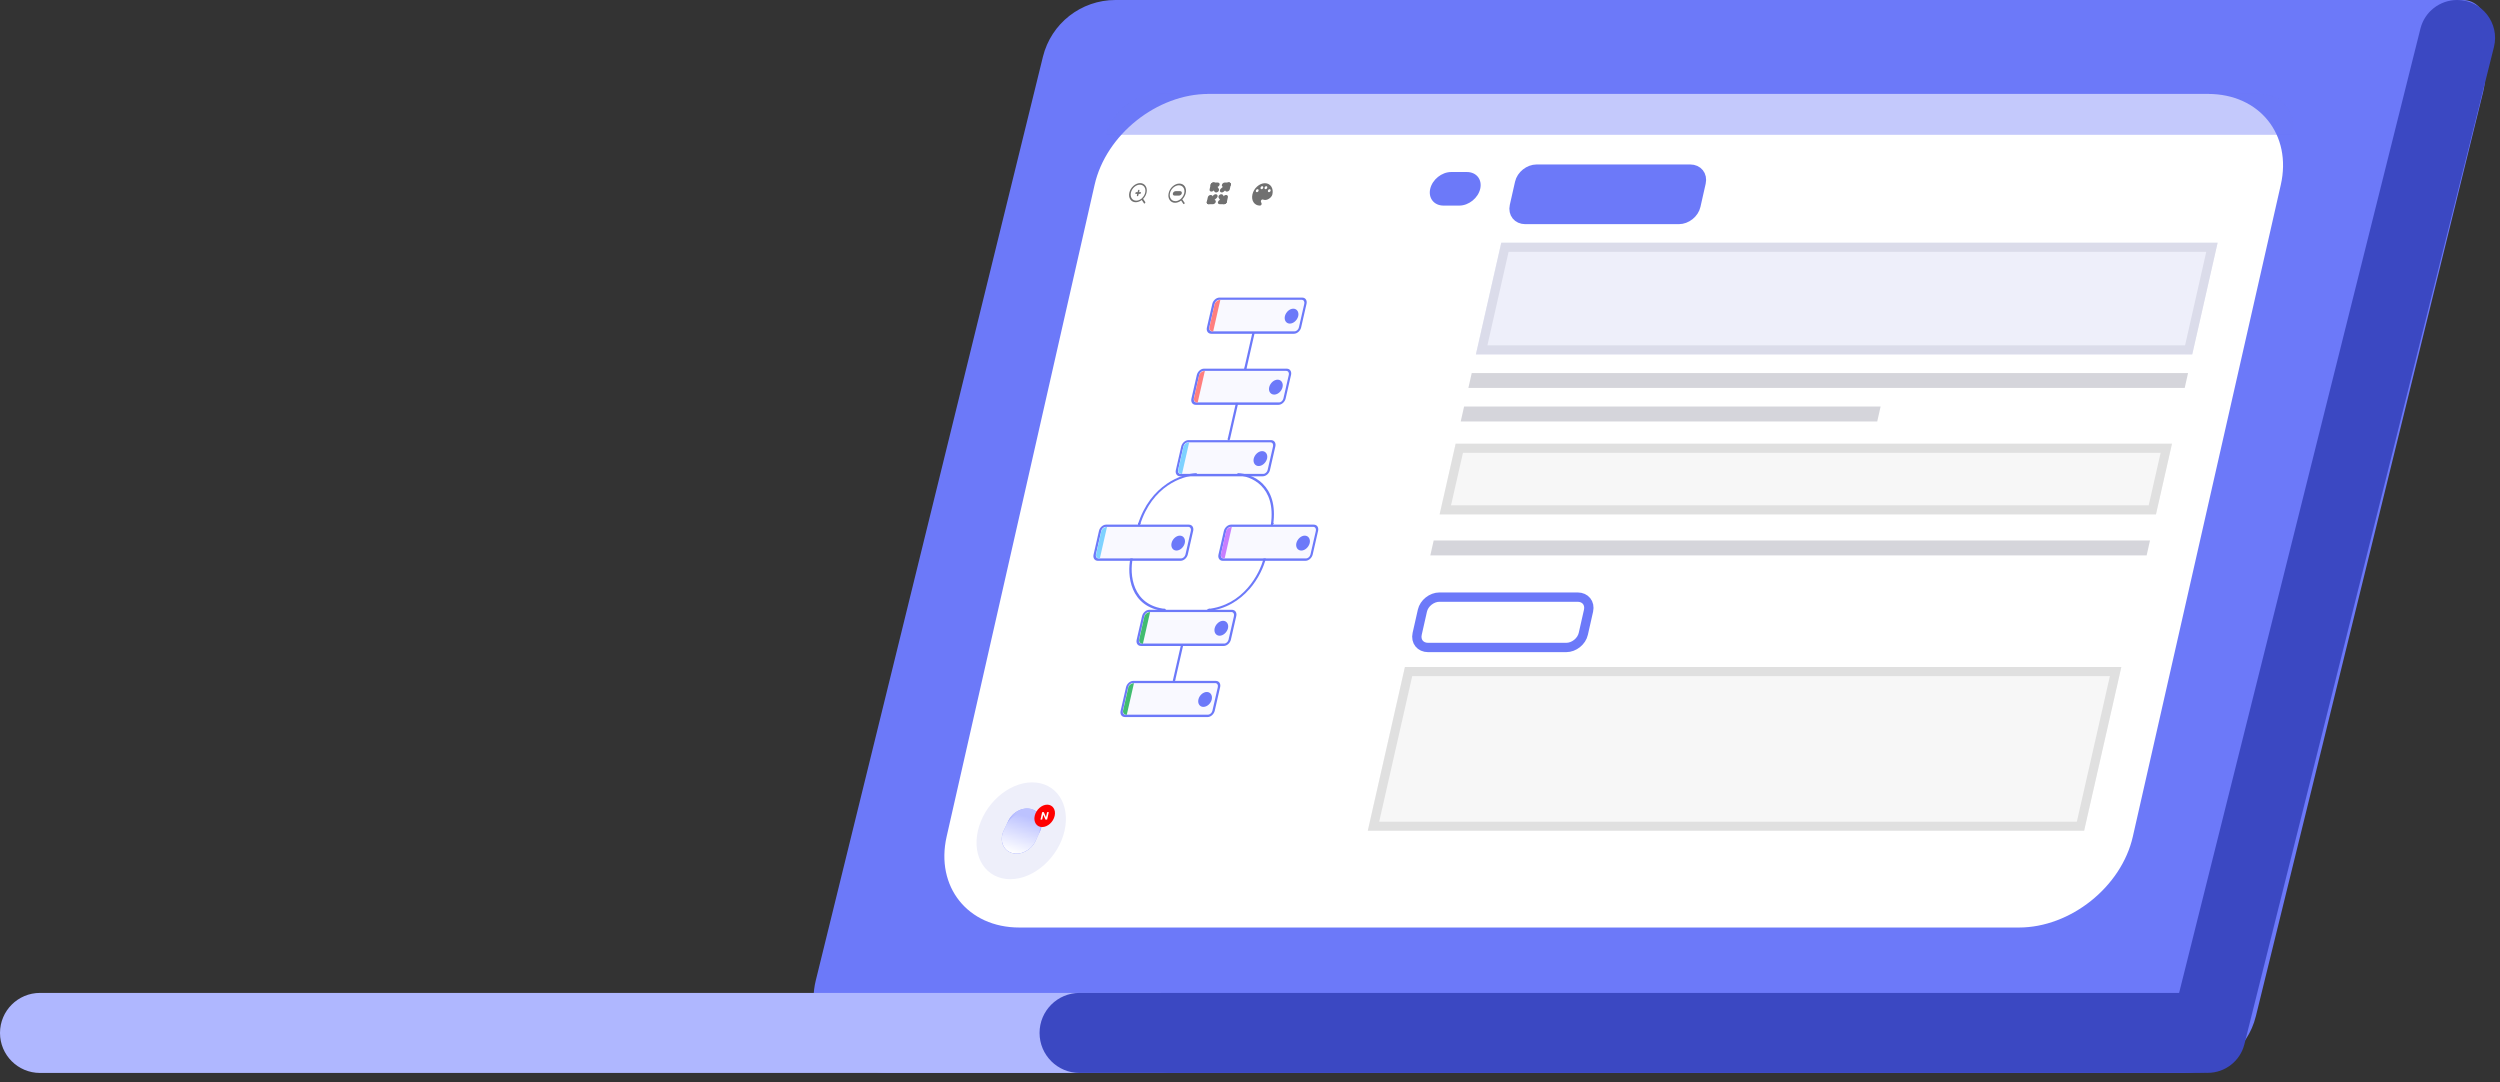 <svg width="268" height="116" viewBox="0 0 268 116" fill="none" xmlns="http://www.w3.org/2000/svg">
<rect x="0" y="0" width="268" height="116" fill="#333333" stroke="none"/>
<g clip-path="url(#clip0_458_1247)">
<path d="M111.8 6.09C112.68 2.51 115.89 0 119.57 0H258.41C263.6 0 267.42 4.87 266.18 9.91L241.83 108.93C240.95 112.51 237.74 115.02 234.06 115.02H95.22C90.03 115.02 86.21 110.15 87.45 105.11L111.8 6.09Z" fill="#6C79F9"/>
<path d="M264.01 0H256.39C255.065 0 253.99 1.075 253.99 2.4V5.78C253.99 7.105 255.065 8.18 256.39 8.18H264.01C265.335 8.18 266.41 7.105 266.41 5.78V2.4C266.41 1.075 265.335 0 264.01 0Z" fill="#6C79F9"/>
<path d="M259.47 3.07C259.92 1.26 261.55 0 263.41 0C266.05 0 267.99 2.48 267.35 5.05L240.6 111.94C240.15 113.75 238.52 115.01 236.66 115.01C234.02 115.01 232.08 112.53 232.72 109.96L259.47 3.07Z" fill="#3B48C2"/>
<path d="M0 110.73C0 108.36 1.92 106.44 4.29 106.44H124.3C126.67 106.44 128.59 108.36 128.59 110.73C128.59 113.1 126.67 115.02 124.3 115.02H4.29C1.92 115.02 0 113.1 0 110.73Z" fill="#AFB7FF"/>
<path d="M111.44 110.73C111.44 108.36 113.36 106.44 115.73 106.44H235.75C238.12 106.44 240.04 108.36 240.04 110.73C240.04 113.1 238.12 115.02 235.75 115.02H115.73C113.36 115.02 111.44 113.1 111.44 110.73Z" fill="#3B48C2"/>
<path d="M117.34 19.82C118.56 14.43 124.03 10.07 129.55 10.07H236.71C242.23 10.07 245.72 14.44 244.5 19.82L228.64 89.68C227.42 95.07 221.95 99.43 216.43 99.43H109.27C103.75 99.43 100.26 95.06 101.48 89.68L117.34 19.82V19.82Z" fill="white"/>
<path opacity="0.4" d="M118.56 14.45C119.11 12.03 121.57 10.06 124.06 10.06H242.22C244.71 10.06 246.27 12.02 245.72 14.45H118.56Z" fill="#6C79F9"/>
<path d="M234.56 39.99H157.77L157.41 41.59H234.2L234.56 39.99Z" fill="#D5D5DB"/>
<path d="M201.6 43.58H156.95L156.59 45.18H201.24L201.6 43.58Z" fill="#D5D5DB"/>
<path d="M230.48 57.94H153.69L153.33 59.54H230.12L230.48 57.94V57.94Z" fill="#D5D5DB"/>
<path d="M126.97 21.72L126.74 21.37C126.92 21.19 127.05 20.95 127.11 20.71C127.17 20.44 127.14 20.18 127.01 19.98C126.74 19.58 126.16 19.58 125.71 19.98C125.49 20.17 125.34 20.43 125.28 20.71C125.22 20.98 125.25 21.24 125.39 21.44C125.52 21.63 125.72 21.74 125.97 21.74C126.19 21.74 126.42 21.65 126.62 21.5L126.85 21.85C126.85 21.85 126.88 21.88 126.9 21.88C126.92 21.88 126.94 21.88 126.96 21.85C127 21.81 127.01 21.76 126.99 21.73L126.97 21.72ZM125.99 21.56C125.78 21.56 125.61 21.47 125.51 21.31C125.4 21.15 125.37 20.93 125.42 20.71C125.47 20.48 125.6 20.27 125.78 20.11C126.15 19.78 126.64 19.78 126.86 20.11C126.97 20.27 127 20.49 126.95 20.71C126.9 20.91 126.8 21.1 126.65 21.25C126.63 21.27 126.61 21.3 126.59 21.32C126.57 21.34 126.54 21.36 126.52 21.37C126.36 21.5 126.17 21.57 125.99 21.57V21.56Z" fill="#707070"/>
<path fill-rule="evenodd" clip-rule="evenodd" d="M125.73 20.73C125.76 20.6 125.9 20.49 126.04 20.49H126.5C126.64 20.49 126.72 20.6 126.69 20.73C126.66 20.86 126.52 20.97 126.38 20.97H125.92C125.78 20.97 125.7 20.86 125.73 20.73Z" fill="#707070"/>
<path d="M122.78 21.67L122.54 21.32C122.94 20.92 123.06 20.31 122.8 19.93C122.53 19.53 121.95 19.53 121.5 19.93C121.05 20.33 120.9 20.98 121.17 21.38C121.3 21.57 121.51 21.68 121.75 21.68C121.97 21.68 122.2 21.59 122.4 21.44L122.63 21.79C122.63 21.79 122.66 21.82 122.68 21.82C122.7 21.82 122.72 21.82 122.74 21.79C122.78 21.76 122.79 21.7 122.77 21.67H122.78ZM121.8 21.51C121.6 21.51 121.42 21.42 121.32 21.26C121.1 20.93 121.22 20.38 121.59 20.05C121.78 19.88 121.99 19.8 122.19 19.8C122.39 19.8 122.56 19.88 122.68 20.05C122.89 20.36 122.79 20.86 122.47 21.19C122.45 21.21 122.43 21.24 122.41 21.26C122.39 21.28 122.36 21.3 122.34 21.31C122.18 21.44 121.99 21.51 121.81 21.51H121.8Z" fill="#707070"/>
<path d="M122.26 20.6H122.11L122.15 20.43C122.15 20.43 122.14 20.34 122.09 20.34C122.04 20.34 122.01 20.38 121.99 20.43L121.95 20.6H121.8C121.8 20.6 121.72 20.64 121.7 20.69C121.69 20.74 121.71 20.78 121.76 20.78H121.91L121.87 20.95C121.87 20.95 121.88 21.04 121.93 21.04C121.98 21.04 122.01 21 122.03 20.95L122.07 20.78H122.22C122.22 20.78 122.3 20.74 122.32 20.69C122.33 20.64 122.31 20.6 122.26 20.6Z" fill="#707070"/>
<path fill-rule="evenodd" clip-rule="evenodd" d="M129.79 19.81C129.82 19.68 129.96 19.57 130.1 19.57H130.55C130.69 19.57 130.77 19.68 130.74 19.81C130.71 19.94 130.57 20.05 130.44 20.05H129.99C129.85 20.05 129.77 19.94 129.8 19.81H129.79Z" fill="#707070"/>
<path fill-rule="evenodd" clip-rule="evenodd" d="M130.09 19.56C130.23 19.56 130.31 19.67 130.28 19.8L130.17 20.3C130.14 20.43 130 20.54 129.86 20.54C129.72 20.54 129.64 20.43 129.67 20.3L129.78 19.8C129.81 19.67 129.95 19.56 130.09 19.56Z" fill="#707070"/>
<path fill-rule="evenodd" clip-rule="evenodd" d="M129.91 19.62C130.03 19.53 130.19 19.54 130.26 19.64L130.65 20.23C130.72 20.33 130.67 20.49 130.55 20.57C130.43 20.66 130.27 20.65 130.2 20.55L129.81 19.96C129.74 19.86 129.79 19.7 129.91 19.62Z" fill="#707070"/>
<path fill-rule="evenodd" clip-rule="evenodd" d="M129.79 20.9C129.93 20.9 130.02 21.01 129.98 21.14L129.87 21.64C129.84 21.77 129.7 21.88 129.57 21.88C129.44 21.88 129.34 21.77 129.37 21.64L129.48 21.14C129.51 21.01 129.65 20.9 129.79 20.9Z" fill="#707070"/>
<path fill-rule="evenodd" clip-rule="evenodd" d="M129.37 21.65C129.4 21.52 129.54 21.41 129.68 21.41H130.13C130.27 21.41 130.36 21.52 130.33 21.65C130.3 21.78 130.16 21.89 130.03 21.89H129.58C129.44 21.89 129.35 21.78 129.38 21.65H129.37Z" fill="#707070"/>
<path fill-rule="evenodd" clip-rule="evenodd" d="M130.48 20.88C130.56 20.97 130.54 21.12 130.43 21.22L129.77 21.81C129.66 21.91 129.5 21.92 129.41 21.83C129.33 21.74 129.35 21.59 129.46 21.49L130.12 20.9C130.23 20.8 130.39 20.79 130.48 20.88Z" fill="#707070"/>
<path fill-rule="evenodd" clip-rule="evenodd" d="M130.57 21.65C130.6 21.52 130.74 21.41 130.87 21.41H131.32C131.46 21.41 131.54 21.52 131.51 21.65C131.48 21.78 131.34 21.89 131.2 21.89H130.75C130.61 21.89 130.53 21.78 130.56 21.65H130.57Z" fill="#707070"/>
<path fill-rule="evenodd" clip-rule="evenodd" d="M131.43 20.9C131.57 20.9 131.66 21.01 131.63 21.14L131.52 21.64C131.49 21.77 131.35 21.88 131.21 21.88C131.07 21.88 130.98 21.77 131.02 21.64L131.13 21.14C131.16 21.01 131.3 20.9 131.43 20.9Z" fill="#707070"/>
<path fill-rule="evenodd" clip-rule="evenodd" d="M130.75 20.88C130.87 20.79 131.03 20.8 131.1 20.9L131.49 21.49C131.56 21.59 131.51 21.75 131.39 21.83C131.27 21.92 131.11 21.91 131.04 21.81L130.65 21.22C130.58 21.12 130.63 20.96 130.75 20.88Z" fill="#707070"/>
<path fill-rule="evenodd" clip-rule="evenodd" d="M131.74 19.56C131.88 19.56 131.97 19.67 131.94 19.8L131.83 20.3C131.8 20.43 131.66 20.54 131.52 20.54C131.38 20.54 131.29 20.43 131.33 20.3L131.44 19.8C131.47 19.67 131.61 19.56 131.74 19.56Z" fill="#707070"/>
<path fill-rule="evenodd" clip-rule="evenodd" d="M130.99 19.81C131.02 19.68 131.16 19.57 131.29 19.57H131.74C131.88 19.57 131.97 19.68 131.94 19.81C131.91 19.94 131.77 20.05 131.63 20.05H131.18C131.04 20.05 130.95 19.94 130.99 19.81Z" fill="#707070"/>
<path fill-rule="evenodd" clip-rule="evenodd" d="M131.89 19.62C131.97 19.71 131.95 19.86 131.84 19.96L131.18 20.55C131.07 20.65 130.91 20.66 130.82 20.57C130.74 20.48 130.76 20.33 130.87 20.23L131.53 19.64C131.64 19.54 131.8 19.53 131.89 19.62Z" fill="#707070"/>
<path fill-rule="evenodd" clip-rule="evenodd" d="M136.4 20.84C136.32 21.19 135.81 21.56 135.42 21.4C135.22 21.32 135.1 21.56 135.21 21.72C135.31 21.88 135.21 22.04 135.06 22.04C134.47 22.04 134.11 21.5 134.26 20.84C134.41 20.18 135.01 19.64 135.6 19.64C136.19 19.64 136.55 20.18 136.4 20.84ZM135.42 20.12C135.4 20.21 135.32 20.28 135.24 20.28C135.16 20.28 135.11 20.21 135.13 20.12C135.15 20.03 135.23 19.96 135.31 19.96C135.39 19.96 135.44 20.03 135.42 20.12ZM134.74 20.6C134.82 20.6 134.9 20.53 134.92 20.44C134.94 20.35 134.89 20.28 134.81 20.28C134.73 20.28 134.65 20.35 134.63 20.44C134.61 20.53 134.66 20.6 134.74 20.6ZM135.85 20.12C135.83 20.21 135.75 20.28 135.67 20.28C135.59 20.28 135.54 20.21 135.56 20.12C135.58 20.03 135.66 19.96 135.74 19.96C135.82 19.96 135.87 20.03 135.85 20.12ZM136.03 20.6C136.11 20.6 136.19 20.53 136.21 20.44C136.23 20.35 136.18 20.28 136.1 20.28C136.02 20.28 135.94 20.35 135.92 20.44C135.9 20.53 135.95 20.6 136.03 20.6Z" fill="#707070"/>
<path d="M114.12 89.06C113.47 91.92 110.86 94.25 108.3 94.25C105.74 94.25 104.18 91.93 104.83 89.06C105.48 86.2 108.09 83.87 110.65 83.87C113.21 83.87 114.77 86.19 114.12 89.06Z" fill="#EEEFFA"/>
<path d="M108.08 88.02C108.55 87.02 109.69 86.45 110.63 86.75C111.57 87.05 111.95 88.11 111.49 89.11L111 90.16C110.53 91.16 109.39 91.73 108.45 91.43C107.51 91.13 107.13 90.07 107.59 89.07L108.08 88.02Z" fill="url(#paint0_linear_458_1247)"/>
<path d="M107.89 88.43C108.36 87.43 109.5 86.86 110.44 87.16C111.38 87.46 111.76 88.52 111.3 89.52L111 90.16C110.53 91.16 109.39 91.73 108.45 91.43C107.51 91.13 107.13 90.07 107.59 89.07L107.89 88.43Z" fill="white"/>
<path d="M108.08 88.02C108.55 87.02 109.69 86.45 110.63 86.75C111.57 87.05 111.95 88.11 111.49 89.11L111 90.16C110.53 91.16 109.39 91.73 108.45 91.43C107.51 91.13 107.13 90.07 107.59 89.07L108.08 88.02Z" fill="url(#paint1_linear_458_1247)"/>
<path d="M113.06 87.46C112.91 88.12 112.31 88.66 111.72 88.66C111.13 88.66 110.77 88.12 110.92 87.46C111.07 86.8 111.67 86.26 112.26 86.26C112.85 86.26 113.21 86.8 113.06 87.46Z" fill="#FF0000"/>
<path d="M112.43 87.06L112.25 87.86H112.07L111.84 87.33L111.72 87.86H111.54L111.72 87.06H111.9L112.13 87.6L112.25 87.06H112.43Z" fill="white"/>
<path d="M164.73 18.13H181.19C182.02 18.13 182.54 18.78 182.36 19.59L181.8 22.07C181.62 22.88 180.8 23.53 179.97 23.53H163.51C162.68 23.53 162.16 22.88 162.34 22.07L162.9 19.59C163.08 18.78 163.9 18.13 164.73 18.13Z" fill="#6C79F9"/>
<path d="M164.73 18.13H181.19C182.02 18.13 182.54 18.78 182.36 19.59L181.8 22.07C181.62 22.88 180.8 23.53 179.97 23.53H163.51C162.68 23.53 162.16 22.88 162.34 22.07L162.9 19.59C163.08 18.78 163.9 18.13 164.73 18.13Z" stroke="#6C79F9"/>
<path d="M154.31 64.01H169.12C169.95 64.01 170.47 64.66 170.29 65.47L169.73 67.95C169.55 68.76 168.73 69.41 167.9 69.41H153.09C152.26 69.41 151.74 68.76 151.92 67.95L152.48 65.47C152.66 64.66 153.48 64.01 154.31 64.01Z" stroke="#6C79F9"/>
<path d="M160.93 26.02H237.72L235 37.99H158.21L160.93 26.02V26.02Z" fill="#EEEFFA"/>
<path fill-rule="evenodd" clip-rule="evenodd" d="M236.51 27H161.72L159.45 37.02H234.24L236.51 27V27ZM160.94 26.02L158.22 37.99H235.01L237.73 26.02H160.94V26.02Z" fill="#DBDCEA"/>
<path d="M156.04 47.57H232.83L231.11 55.15H154.32L156.04 47.57Z" fill="#F7F7F7"/>
<path fill-rule="evenodd" clip-rule="evenodd" d="M231.62 48.54H156.83L155.55 54.17H230.34L231.62 48.54V48.54ZM156.05 47.56L154.33 55.14H231.12L232.84 47.56H156.05Z" fill="#E0E0E0"/>
<path d="M150.61 71.5H227.4L223.41 89.05H146.62L150.6 71.5H150.61Z" fill="#F7F7F7"/>
<path fill-rule="evenodd" clip-rule="evenodd" d="M226.18 72.48H151.39L147.85 88.08H222.64L226.18 72.48V72.48ZM150.61 71.5L146.63 89.05H223.42L227.41 71.5H150.62H150.61Z" fill="#E0E0E0"/>
<path d="M155.57 18.44H157.25C158.27 18.44 158.91 19.24 158.68 20.24C158.45 21.23 157.45 22.04 156.43 22.04H154.75C153.73 22.04 153.09 21.24 153.32 20.24C153.55 19.25 154.55 18.44 155.57 18.44Z" fill="#6C79F9"/>
<path d="M139.54 32.15H130.69C130.48 32.15 130.27 32.34 130.22 32.57L129.64 35.11C129.59 35.34 129.71 35.53 129.92 35.53H138.77C138.98 35.53 139.19 35.34 139.24 35.11L139.82 32.57C139.87 32.34 139.75 32.15 139.54 32.15Z" fill="#F9F9FF"/>
<path fill-rule="evenodd" clip-rule="evenodd" d="M130.74 31.9H139.59C139.97 31.9 140.14 32.23 140.06 32.57L139.48 35.11C139.4 35.44 139.08 35.78 138.7 35.78H129.85C129.47 35.78 129.3 35.45 129.38 35.11L129.96 32.57C130.03 32.24 130.36 31.9 130.73 31.9H130.74ZM130.69 32.14H139.54C139.75 32.14 139.87 32.33 139.82 32.56L139.24 35.1C139.19 35.33 138.98 35.52 138.77 35.52H129.92C129.71 35.52 129.59 35.33 129.64 35.1L130.22 32.56C130.27 32.33 130.48 32.14 130.69 32.14Z" fill="#6C79F9"/>
<path d="M138.27 34.69C138.66 34.69 139.06 34.33 139.17 33.89C139.27 33.45 139.03 33.09 138.64 33.09C138.25 33.09 137.85 33.45 137.74 33.89C137.64 34.33 137.88 34.69 138.27 34.69Z" fill="#6C79F9"/>
<path d="M130.2 32.64C130.26 32.37 130.54 32.15 130.82 32.15L130.05 35.54C129.77 35.54 129.59 35.32 129.66 35.05L130.2 32.65V32.64Z" fill="#FF7E7E"/>
<path d="M137.87 39.77H129.02C128.81 39.77 128.6 39.96 128.55 40.19L127.97 42.73C127.92 42.96 128.04 43.15 128.25 43.15H137.1C137.31 43.15 137.52 42.96 137.57 42.73L138.15 40.19C138.2 39.96 138.08 39.77 137.87 39.77Z" fill="#F9F9FF"/>
<path fill-rule="evenodd" clip-rule="evenodd" d="M129.08 39.52H137.93C138.31 39.52 138.48 39.85 138.4 40.19L137.82 42.73C137.74 43.06 137.42 43.4 137.04 43.4H128.19C127.81 43.4 127.64 43.07 127.72 42.73L128.3 40.19C128.38 39.86 128.7 39.52 129.07 39.52H129.08ZM129.03 39.76H137.88C138.09 39.76 138.21 39.95 138.16 40.18L137.58 42.72C137.53 42.95 137.32 43.14 137.11 43.14H128.26C128.05 43.14 127.93 42.95 127.98 42.72L128.56 40.18C128.61 39.95 128.82 39.76 129.03 39.76Z" fill="#6C79F9"/>
<path d="M136.6 42.3C136.99 42.3 137.39 41.94 137.49 41.5C137.59 41.06 137.35 40.7 136.96 40.7C136.57 40.7 136.17 41.06 136.06 41.5C135.95 41.94 136.2 42.3 136.59 42.3H136.6Z" fill="#6C79F9"/>
<path d="M128.54 40.26C128.6 39.99 128.88 39.77 129.16 39.77L128.39 43.16C128.11 43.16 127.94 42.94 128 42.67L128.54 40.27V40.26Z" fill="#FF7E7E"/>
<path d="M136.2 47.42H127.35C127.14 47.42 126.93 47.61 126.88 47.84L126.3 50.38C126.25 50.61 126.37 50.8 126.58 50.8H135.43C135.64 50.8 135.85 50.61 135.9 50.38L136.48 47.84C136.53 47.61 136.41 47.42 136.2 47.42V47.42Z" fill="#F9F9FF"/>
<path fill-rule="evenodd" clip-rule="evenodd" d="M127.4 47.18H136.25C136.63 47.18 136.8 47.51 136.72 47.85L136.14 50.39C136.07 50.72 135.74 51.06 135.37 51.06H126.52C126.14 51.06 125.97 50.73 126.05 50.39L126.63 47.85C126.71 47.52 127.03 47.18 127.41 47.18H127.4ZM127.34 47.42H136.19C136.4 47.42 136.52 47.61 136.47 47.84L135.89 50.38C135.84 50.61 135.63 50.8 135.42 50.8H126.57C126.36 50.8 126.24 50.61 126.29 50.38L126.87 47.84C126.92 47.61 127.13 47.42 127.34 47.42V47.42Z" fill="#6C79F9"/>
<path d="M134.93 49.96C135.32 49.96 135.72 49.6 135.83 49.16C135.93 48.72 135.69 48.36 135.3 48.36C134.91 48.36 134.51 48.72 134.4 49.16C134.3 49.6 134.54 49.96 134.93 49.96Z" fill="#6C79F9"/>
<path d="M126.86 47.91C126.92 47.64 127.2 47.42 127.48 47.42L126.71 50.81C126.43 50.81 126.25 50.59 126.32 50.32L126.86 47.92V47.91Z" fill="#7ED2FF"/>
<path d="M127.38 56.48H118.53C118.32 56.48 118.11 56.67 118.06 56.9L117.48 59.44C117.43 59.67 117.55 59.86 117.76 59.86H126.61C126.82 59.86 127.03 59.67 127.08 59.44L127.66 56.9C127.71 56.67 127.59 56.48 127.38 56.48Z" fill="#F9F9FF"/>
<path fill-rule="evenodd" clip-rule="evenodd" d="M118.59 56.24H127.44C127.82 56.24 127.99 56.57 127.91 56.91L127.33 59.45C127.25 59.78 126.93 60.12 126.55 60.12H117.7C117.32 60.12 117.15 59.79 117.23 59.45L117.81 56.91C117.88 56.58 118.21 56.24 118.58 56.24H118.59ZM118.53 56.48H127.38C127.59 56.48 127.71 56.67 127.66 56.9L127.08 59.44C127.03 59.67 126.82 59.86 126.61 59.86H117.76C117.55 59.86 117.43 59.67 117.48 59.44L118.06 56.9C118.11 56.67 118.32 56.48 118.53 56.48Z" fill="#6C79F9"/>
<path d="M126.11 59.02C126.51 59.02 126.9 58.66 127.01 58.22C127.11 57.78 126.87 57.42 126.48 57.42C126.09 57.42 125.69 57.78 125.59 58.22C125.49 58.66 125.73 59.02 126.12 59.02H126.11Z" fill="#6C79F9"/>
<path d="M118.05 56.98C118.11 56.71 118.39 56.49 118.67 56.49L117.9 59.88C117.62 59.88 117.44 59.66 117.51 59.39L118.05 56.99V56.98Z" fill="#7ED2FF"/>
<path d="M140.77 56.48H131.92C131.71 56.48 131.5 56.67 131.45 56.9L130.87 59.44C130.82 59.67 130.94 59.86 131.15 59.86H140C140.21 59.86 140.42 59.67 140.47 59.44L141.05 56.9C141.1 56.67 140.98 56.48 140.77 56.48Z" fill="#F9F9FF"/>
<path fill-rule="evenodd" clip-rule="evenodd" d="M131.98 56.24H140.83C141.21 56.24 141.38 56.57 141.3 56.91L140.72 59.45C140.64 59.78 140.32 60.12 139.94 60.12H131.09C130.71 60.12 130.54 59.79 130.62 59.45L131.2 56.91C131.28 56.58 131.6 56.24 131.97 56.24H131.98ZM131.93 56.48H140.78C140.99 56.48 141.11 56.67 141.06 56.9L140.48 59.44C140.43 59.67 140.22 59.86 140.01 59.86H131.16C130.95 59.86 130.83 59.67 130.88 59.44L131.46 56.9C131.51 56.67 131.72 56.48 131.93 56.48Z" fill="#6C79F9"/>
<path d="M139.5 59.02C139.89 59.02 140.29 58.66 140.4 58.22C140.5 57.78 140.26 57.42 139.87 57.42C139.48 57.42 139.08 57.78 138.97 58.22C138.87 58.66 139.11 59.02 139.5 59.02Z" fill="#6C79F9"/>
<path d="M131.43 56.98C131.49 56.71 131.77 56.49 132.05 56.49L131.28 59.88C131 59.88 130.82 59.66 130.89 59.39L131.43 56.99V56.98Z" fill="#C87EFF"/>
<path d="M132.01 65.61H123.16C122.95 65.61 122.74 65.8 122.69 66.03L122.11 68.57C122.06 68.8 122.18 68.99 122.39 68.99H131.24C131.45 68.99 131.66 68.8 131.71 68.57L132.29 66.03C132.34 65.8 132.22 65.61 132.01 65.61V65.61Z" fill="#F9F9FF"/>
<path fill-rule="evenodd" clip-rule="evenodd" d="M123.21 65.37H132.06C132.44 65.37 132.61 65.7 132.53 66.04L131.95 68.58C131.87 68.91 131.55 69.25 131.17 69.25H122.32C121.94 69.25 121.77 68.92 121.85 68.58L122.43 66.04C122.51 65.71 122.83 65.37 123.21 65.37ZM123.15 65.61H132C132.21 65.61 132.33 65.8 132.28 66.03L131.7 68.57C131.65 68.8 131.44 68.99 131.23 68.99H122.38C122.17 68.99 122.05 68.8 122.1 68.57L122.68 66.03C122.73 65.8 122.94 65.61 123.15 65.61Z" fill="#6C79F9"/>
<path d="M130.74 68.15C131.13 68.15 131.53 67.79 131.64 67.35C131.74 66.91 131.5 66.55 131.11 66.55C130.72 66.55 130.32 66.91 130.21 67.35C130.11 67.79 130.35 68.15 130.74 68.15Z" fill="#6C79F9"/>
<path d="M122.67 66.11C122.73 65.84 123.01 65.62 123.29 65.62L122.52 69.01C122.24 69.01 122.06 68.79 122.13 68.52L122.67 66.12V66.11Z" fill="#41BC70"/>
<path d="M130.27 73.24H121.42C121.21 73.24 121 73.43 120.95 73.66L120.37 76.2C120.32 76.43 120.44 76.62 120.65 76.62H129.5C129.71 76.62 129.92 76.43 129.97 76.2L130.55 73.66C130.6 73.43 130.48 73.24 130.27 73.24V73.24Z" fill="#F9F9FF"/>
<path fill-rule="evenodd" clip-rule="evenodd" d="M121.48 72.99H130.33C130.71 72.99 130.88 73.32 130.8 73.66L130.22 76.2C130.14 76.53 129.82 76.87 129.45 76.87H120.6C120.22 76.87 120.05 76.54 120.13 76.2L120.71 73.66C120.79 73.33 121.11 72.99 121.49 72.99H121.48ZM121.42 73.23H130.27C130.48 73.23 130.6 73.42 130.55 73.65L129.97 76.19C129.92 76.42 129.71 76.61 129.5 76.61H120.65C120.44 76.61 120.32 76.42 120.37 76.19L120.95 73.65C121 73.42 121.21 73.23 121.42 73.23Z" fill="#6C79F9"/>
<path d="M129 75.78C129.4 75.78 129.8 75.42 129.9 74.98C130 74.54 129.76 74.18 129.37 74.18C128.98 74.18 128.57 74.54 128.47 74.98C128.37 75.42 128.61 75.78 129 75.78Z" fill="#6C79F9"/>
<path d="M120.94 73.73C121 73.46 121.28 73.24 121.56 73.24L120.79 76.63C120.51 76.63 120.33 76.41 120.4 76.14L120.95 73.74L120.94 73.73Z" fill="#41BC70"/>
<path fill-rule="evenodd" clip-rule="evenodd" d="M125.05 51.88C126.27 51.04 127.52 50.74 128.3 50.72L128.25 50.96C127.52 50.98 126.33 51.26 125.17 52.06C124.01 52.86 122.86 54.18 122.21 56.28L121.97 56.26C122.64 54.1 123.83 52.72 125.06 51.88H125.05Z" fill="#6C79F9"/>
<path d="M122.06 56.41L122.17 56.25L122.3 56.06H121.99L122.07 56.41H122.06Z" fill="#6C79F9"/>
<path fill-rule="evenodd" clip-rule="evenodd" d="M121.46 63.18C120.97 62.03 121 60.72 121.18 59.87H121.43C121.26 60.69 121.23 61.95 121.7 63.05C122.17 64.15 123.13 65.09 124.95 65.28L124.87 65.52C122.97 65.32 121.95 64.33 121.46 63.18V63.18Z" fill="#6C79F9"/>
<path d="M125.04 65.41L124.92 65.33L124.77 65.23L124.69 65.58L125.05 65.4L125.04 65.41Z" fill="#6C79F9"/>
<path fill-rule="evenodd" clip-rule="evenodd" d="M133.92 63.18C134.93 62.03 135.49 60.72 135.7 59.87H135.45C135.25 60.69 134.7 61.95 133.73 63.05C132.76 64.15 131.37 65.09 129.47 65.28L129.44 65.52C131.43 65.32 132.9 64.33 133.91 63.18H133.92Z" fill="#6C79F9"/>
<path d="M129.33 65.41L129.49 65.33L129.68 65.23L129.6 65.58L129.33 65.4V65.41Z" fill="#6C79F9"/>
<path fill-rule="evenodd" clip-rule="evenodd" d="M135.39 51.88C134.55 51.04 133.44 50.74 132.67 50.72L132.61 50.96C133.33 50.98 134.39 51.26 135.19 52.06C135.99 52.86 136.54 54.18 136.23 56.28L136.48 56.26C136.79 54.1 136.23 52.72 135.38 51.88H135.39Z" fill="#6C79F9"/>
<path d="M136.33 56.41L136.29 56.25L136.25 56.06H136.57L136.33 56.41V56.41Z" fill="#6C79F9"/>
<path fill-rule="evenodd" clip-rule="evenodd" d="M131.59 47.14L132.49 43.19H132.74L131.84 47.14H131.59Z" fill="#6C79F9"/>
<path d="M131.68 47.28L131.77 47.15L131.87 47H131.62L131.68 47.28Z" fill="#6C79F9"/>
<path fill-rule="evenodd" clip-rule="evenodd" d="M125.72 72.99L126.62 69.04H126.87L125.97 72.99H125.72Z" fill="#6C79F9"/>
<path d="M125.81 73.13L125.9 73L126 72.85H125.75L125.81 73.13Z" fill="#6C79F9"/>
<path fill-rule="evenodd" clip-rule="evenodd" d="M133.37 39.55L134.27 35.6H134.52L133.62 39.55H133.37Z" fill="#6C79F9"/>
<path d="M133.46 39.7L133.55 39.57L133.65 39.42H133.4L133.46 39.7Z" fill="#6C79F9"/>
</g>
<defs>
<linearGradient id="paint0_linear_458_1247" x1="110.32" y1="86.65" x2="108.76" y2="91.53" gradientUnits="userSpaceOnUse">
<stop stop-color="#9EA7FF"/>
<stop offset="1" stop-color="#6C79F9"/>
</linearGradient>
<linearGradient id="paint1_linear_458_1247" x1="110.04" y1="87.52" x2="108.76" y2="91.53" gradientUnits="userSpaceOnUse">
<stop stop-color="#BCC2FF"/>
<stop offset="1" stop-color="#BCC2FF" stop-opacity="0"/>
</linearGradient>
<clipPath id="clip0_458_1247">
<rect width="267.47" height="115.02" fill="white"/>
</clipPath>
</defs>
</svg>
